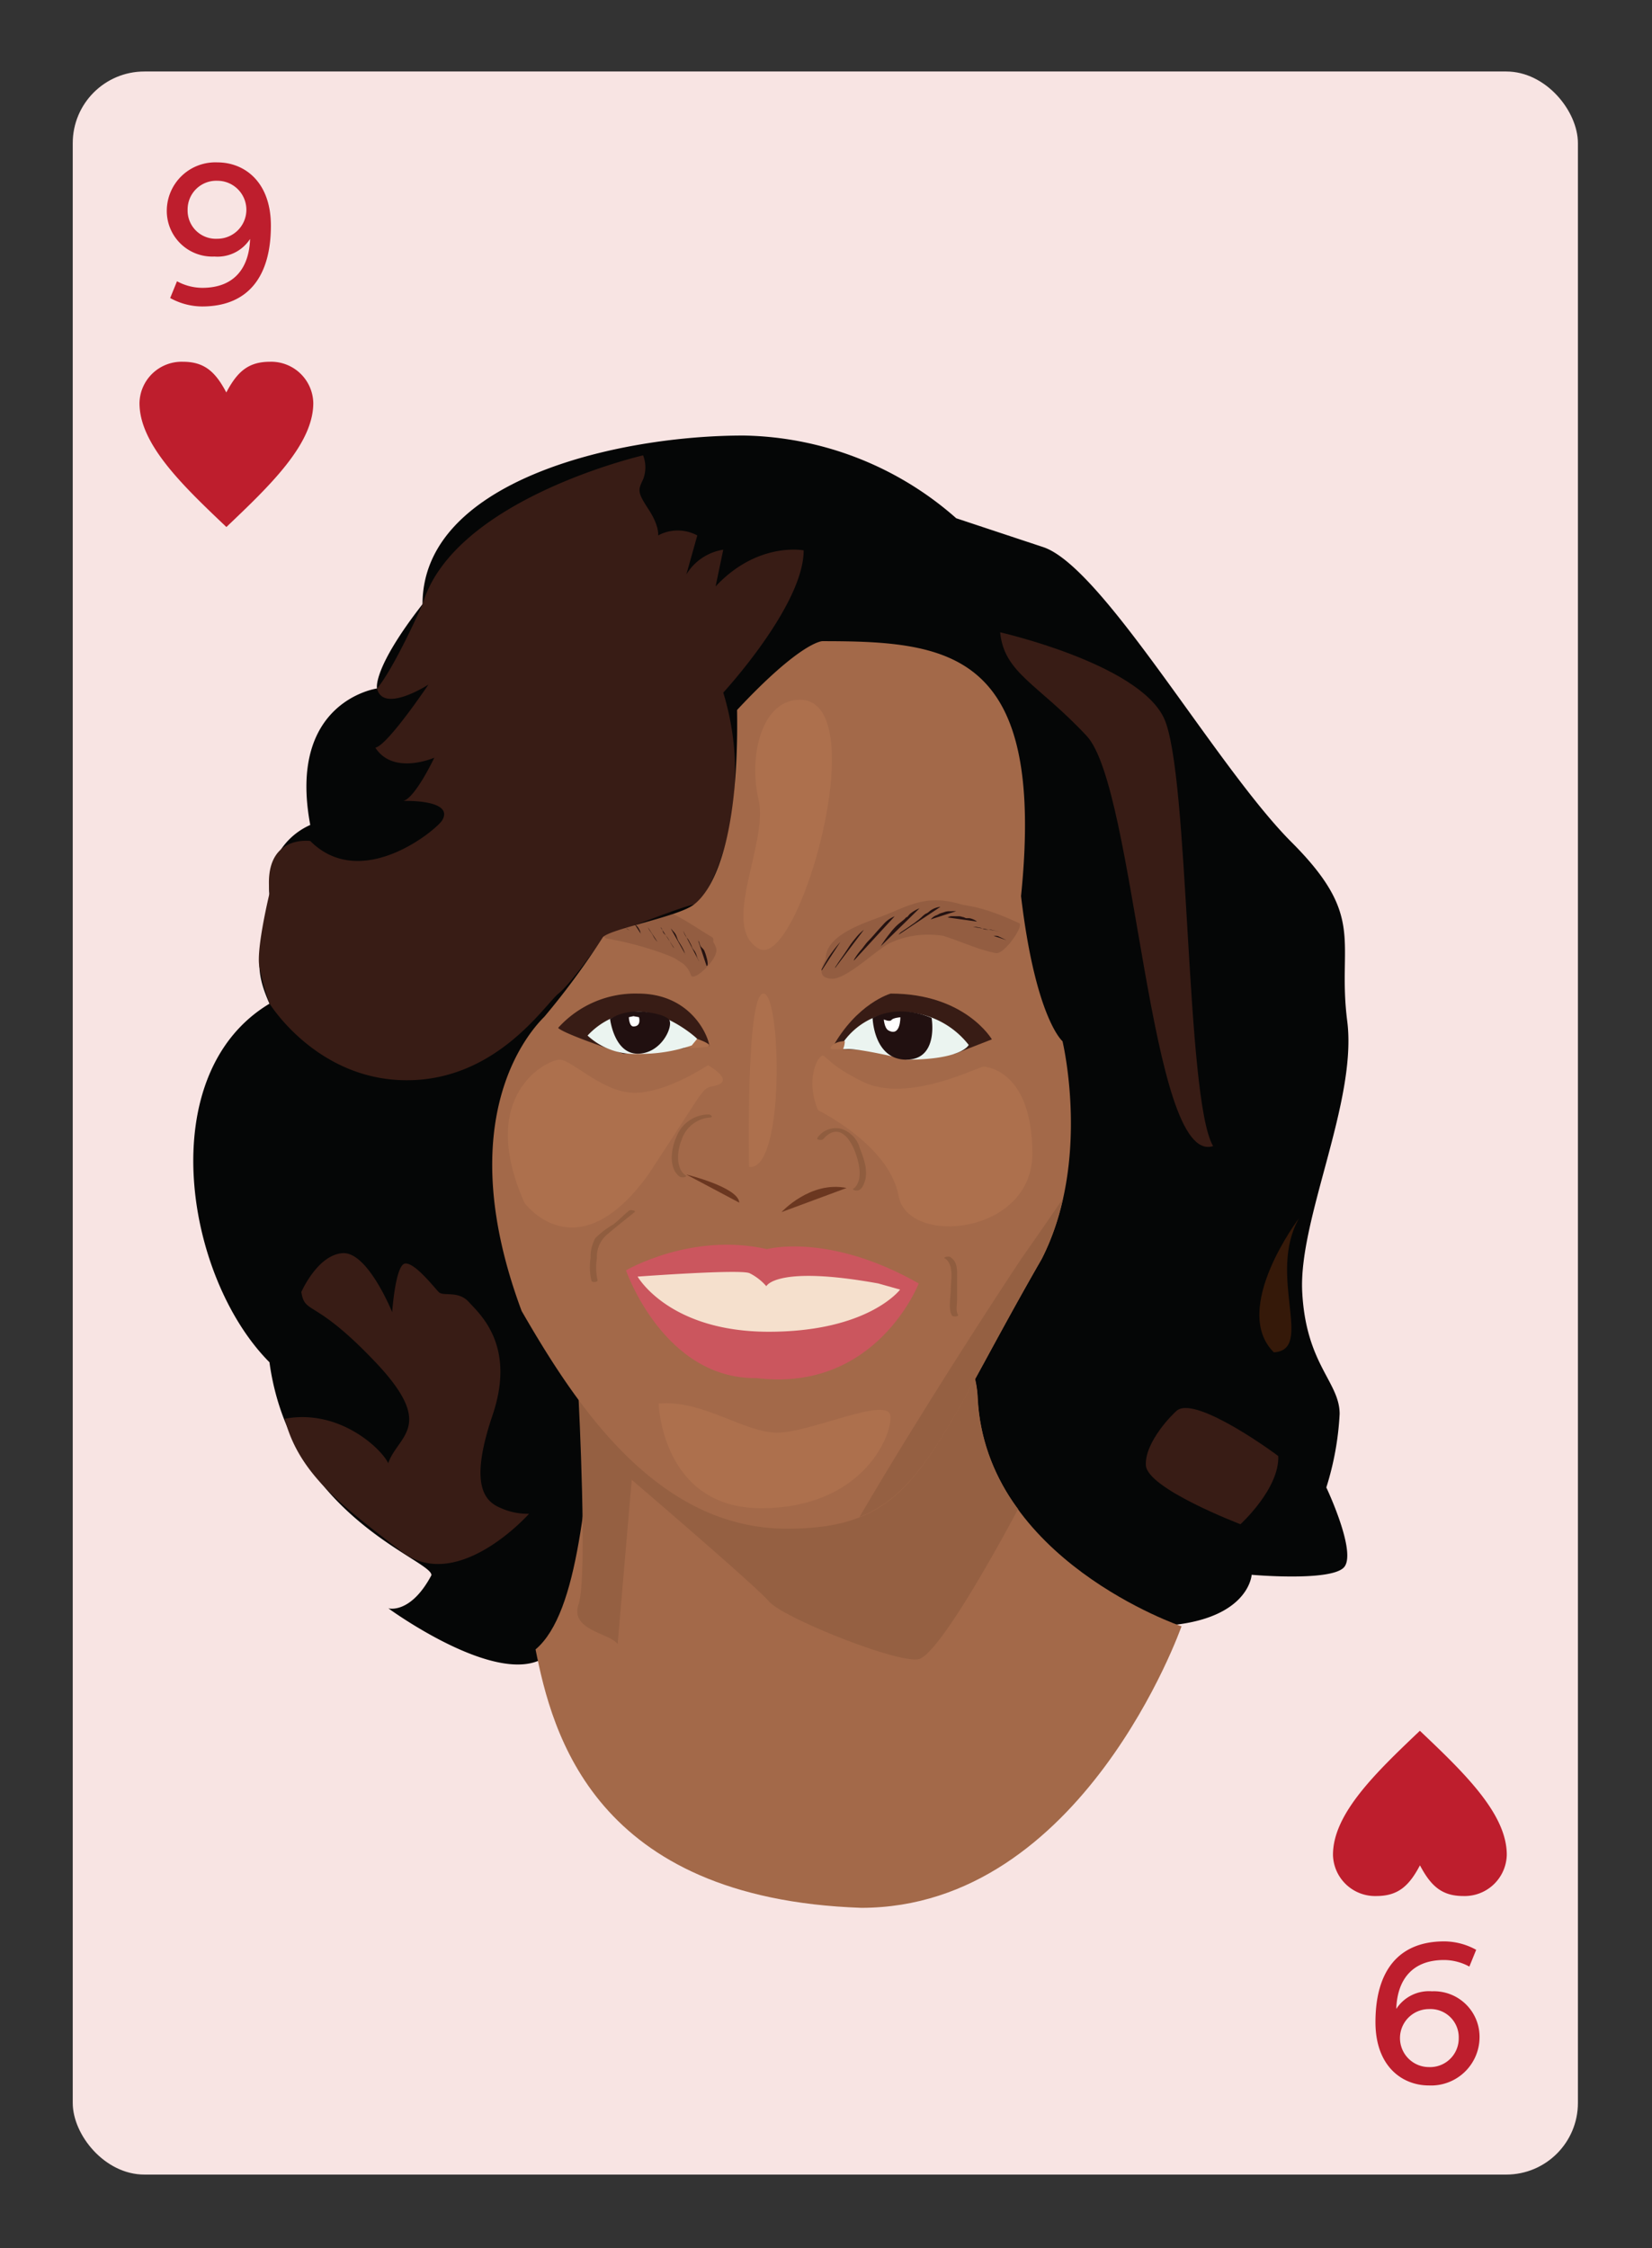 <svg id="Layer_1" data-name="Layer 1" xmlns="http://www.w3.org/2000/svg" viewBox="0 0 196 266.67"><rect x="0" y="0" width="196" height="266.67" fill="#333333" stroke="none"/><defs><style>.cls-1{fill:#f8e4e3;}.cls-2{fill:#be1e2d;}.cls-3{fill:#050606;}.cls-4{fill:#381c15;}.cls-5{fill:none;}.cls-6{fill:#351909;}.cls-7{fill:#a36949;}.cls-8{fill:#956042;}.cls-9{fill:#ad704d;}.cls-10{fill:#cb565e;}.cls-11{fill:#f5e0cd;}.cls-12{fill:#6b3720;}.cls-13{fill:#ebf4f0;}.cls-14{fill:#211010;}.cls-15{fill:#905d3f;}.cls-16{fill:#fff;}.cls-17{opacity:0.15;}</style></defs><title>badbitchcards</title><rect class="cls-1" x="8.63" y="8.48" width="178.58" height="249.45" rx="8.5" ry="8.5"/><path class="cls-2" d="M21,33.36a6.32,6.32,0,0,0,3,.78c4,0,5.57-2.6,5.67-5.8a4.6,4.6,0,0,1-4.23,2.09,5.41,5.41,0,0,1-5.65-5.52,5.76,5.76,0,0,1,6-5.65c3.2,0,6.35,2.29,6.35,7.51,0,6-2.67,9.58-8.17,9.58a7.92,7.92,0,0,1-3.78-1Zm4.79-11.92a3.4,3.4,0,0,0-3.53,3.43,3.35,3.35,0,0,0,3.53,3.45,3.44,3.44,0,1,0,0-6.88Z"/><path class="cls-3" d="M113.45,61.47a39.07,39.07,0,0,0-25.24-9.81c-15.17,0-38.08,5.42-38.08,20-6,7.7-5.4,10-5.4,10s-10.68,1.48-7.92,16.19a8.2,8.2,0,0,0-4.58,9.71c-2.12,5.86-1.71,8.19-.26,11.49-13.89,8.33-10.06,32.42,0,42.53,2.53,18.45,19.46,23.5,19.21,25.27-2.48,4.65-5.1,3.92-5.1,3.92s13.27,9.71,18.76,5.68c0,0,15.07-12.35,13.37-23.08l-10.06-9.77,44.45,2.79.76.42s10.33,26.1,22.57,26.1,12.57-6.12,12.57-6.12,9.26.82,10.92-.85-2.06-9.51-2.06-9.51a34.74,34.74,0,0,0,1.58-8.72c0-3.8-4-5.85-4.44-14.49s6.56-22.61,5.34-32.11,2.34-12.27-6.61-21.22-22.34-32.64-29.47-35S113.45,61.47,113.45,61.47Z"/><path class="cls-4" d="M35.75,153.25s1.93-4.43,4.91-4.61,5.87,7,5.87,7,.38-5.63,1.53-5.77,3.45,2.84,4,3.39,2.3-.23,3.57,1.18,5.62,5.12,2.81,13.41-.94,10.22.93,11a7.71,7.71,0,0,0,3.4.7s-8.53,9.6-15.2,4.43-12.07-9-13.79-15.7c6.53-1.22,11.51,3.61,12.28,5.27,1.15-3.32,5.74-4.34-1.53-12S36.2,156,35.75,153.25Z"/><path class="cls-4" d="M32,119.06s5.59,9.07,16.27,9.07,16.39-9,18-10.29,5.29-6.63,5.29-6.63,9.38-3.74,10.82-3.93,7.55-11.71,3.43-25.13c0,0,9.54-10.33,9.54-16.87,0,0-5.46-1.07-10.45,4.28l.91-4.36a6.25,6.25,0,0,0-4.38,2.94l1.3-4.63a4.9,4.9,0,0,0-4.65,0s.19-1.07-1.13-3.09-1.28-2.26-.65-3.56a3.91,3.91,0,0,0,0-2.85S53.83,59.18,50.13,71.67c0,0-3.3,7.49-5.4,10,.75,3,6.1-.47,6.1-.47s-4.87,7.25-6.3,7.48c2.14,3.33,7,1.19,7,1.19S49.29,94.61,47.86,95c0,0,6-.21,4.63,2.26-.59,1.07-9.56,8.61-15.68,2.49,0,0-5.61-.8-4.83,6.19,0,0-1.57,6.47-1.22,8.65A27.45,27.45,0,0,0,32,119.06Z"/><path class="cls-4" d="M118.66,75S135,78.7,138.08,85.14s2.54,45.2,5.85,50.8c-7.61,2.48-9.17-42.41-15-48.65S119.15,79.88,118.66,75Z"/><path class="cls-5" d="M140.95,161.28s5.28,4.87,6.12,7.23S143.31,165.87,140.95,161.28Z"/><path class="cls-4" d="M139.7,167.26c-.48.34-3.89,3.75-3.75,6.53s11.22,7,11.22,7,4.63-4.2,4.49-8.08C151.65,172.66,142.06,165.59,139.7,167.26Z"/><path class="cls-6" d="M154.13,144.48s-8.17,10.77-3,15.92C156,160.13,150.28,151.24,154.13,144.48Z"/><path class="cls-7" d="M102.18,226.29c26.28,0,38-33.39,38-33.39S116.9,185,116,165.79,72.49,149,71,163s-2.26,28.26-7.46,32.64C65.5,205.48,70.43,225.19,102.18,226.29Z"/><path class="cls-8" d="M108.92,196.81c2.6-.39,11.14-16.44,11.87-17.82a24,24,0,0,1-4.81-13.2,11.75,11.75,0,0,0-.61-3.26c-7.57-.82-46.64,6.89-40.41,13,0,0,14.66,12.53,16.29,14.43S106.2,197.22,108.92,196.81Z"/><path class="cls-8" d="M73.28,195l1.67-19.47L74.71,173l-6.06-7s1.09,21.12,0,24.25S72.32,193.68,73.28,195Z"/><path class="cls-7" d="M97.56,76.05c15.22,0,26.53,1.23,23.58,30.24,1.72,14.51,4.92,17.21,4.92,17.21s3.44,14.26-2.46,25.82c-13.77,23.85-14.75,32-30.24,32s-25.08-14.75-31.47-25.82c-8.61-23.11,1.23-33.44,2.7-34.91a89.51,89.51,0,0,0,6.88-9.34c.49-1,8.85-2.46,10.82-3.93s5.41-6.64,5.16-23.11C95.07,76.05,97.56,76.05,97.56,76.05Z"/><path class="cls-4" d="M74,125s-7.1-2.34-7.78-3.08a12.32,12.32,0,0,1,9.47-4.07c6.32,0,8.36,5.06,8.47,6.21Z"/><path class="cls-4" d="M113.27,125l4.41-1.72s-3.16-5.43-12-5.43c0,0-4.05,1.12-7,6.54Z"/><path class="cls-9" d="M81.13,124.32s2.78,0,3-.27-1.41-.83-1.41-.83S81.11,123.41,81.13,124.32Z"/><path class="cls-10" d="M74.27,150.68S82,146.13,91,148.16c0,0,7.32-2,18,4.07,0,0-5,12.94-19.21,11.23C78.74,163.62,74.27,150.68,74.27,150.68Z"/><path class="cls-11" d="M75.65,151.42s12.13-.9,13.27-.41a6.41,6.41,0,0,1,2,1.55s1.14-2.52,13.27-.33l2.6.73s-3.74,5-15.59,5S75.65,151.42,75.65,151.42Z"/><path class="cls-12" d="M92.72,143.77s3.42-3.74,7.72-2.86"/><path class="cls-12" d="M81.42,139.31s6.21,1.51,6.29,3.34"/><path class="cls-13" d="M100.14,123.49a8.46,8.46,0,0,1,7.71-3.41,10.12,10.12,0,0,1,7.08,3.86s-.76,1.75-7.4,1.75c0,0-5.41-1.34-7.1-1.26S100.14,123.49,100.14,123.49Z"/><path class="cls-14" d="M103.53,120.74s.12,4.95,4,4.95,3-4.95,3-4.95a9.46,9.46,0,0,0-3.65-.77A7.52,7.52,0,0,0,103.53,120.74Z"/><path class="cls-13" d="M82.71,123.22C82.55,123,79.1,120,75.65,120a8.84,8.84,0,0,0-5.94,2.83A8.19,8.19,0,0,0,75.65,125a18.8,18.8,0,0,0,6.42-1Z"/><path class="cls-14" d="M72.38,120.85s.48,4.13,3.27,4.13,4.23-3.17,3.76-4c-.28-.49-2.09-1-3.89-1A6.18,6.18,0,0,0,72.38,120.85Z"/><path class="cls-14" d="M97.5,115.1c-.09-.06.1-.32.13-.38.19-.37.41-.73.62-1.1a17.39,17.39,0,0,1,1.44-1.88"/><path class="cls-14" d="M99.08,114.82c0-.13.12-.24.18-.34s.24-.38.37-.56c.34-.48.7-1,1-1.47a11,11,0,0,1,.86-1.16,5.81,5.81,0,0,1,1-1"/><path class="cls-14" d="M101.31,113.94c0-.15.16-.34.23-.46a7.41,7.41,0,0,1,.7-.9c.25-.31.48-.66.75-.94s.48-.5.71-.77c.37-.43.76-.85,1.14-1.27a3.39,3.39,0,0,1,1.3-.91"/><path class="cls-14" d="M104.47,112.26c.07,0,.05-.06.09-.13a3.39,3.39,0,0,1,.19-.29c.27-.42.57-.81.88-1.2a7.42,7.42,0,0,1,.8-.89c.28-.26.6-.48.89-.74.07-.06.13-.16.21-.21s.1,0,.15-.07.12-.16.18-.23a1.31,1.31,0,0,1,.23-.2,4,4,0,0,1,1-.56"/><path class="cls-14" d="M106.61,110.87a1.33,1.33,0,0,1,.46-.42c.3-.21.6-.4.89-.61s.51-.34.75-.54.21-.14.3-.23l.31-.27a3.45,3.45,0,0,1,.47-.4l.19-.09a1.21,1.21,0,0,0,.26-.19,2.48,2.48,0,0,1,1.34-.56"/><path class="cls-14" d="M110.43,109.05a1.51,1.51,0,0,1,.73-.51c.16-.07.29-.17.45-.22l.44-.14a1.76,1.76,0,0,1,.58-.1,1.75,1.75,0,0,0,.3,0,3.76,3.76,0,0,1,.51,0"/><path class="cls-14" d="M112.43,108.82a1.87,1.87,0,0,1,.36-.14,4.55,4.55,0,0,1,.54,0h.49a1.67,1.67,0,0,1,.39.09c.15,0,.29.12.44.14a3.66,3.66,0,0,1,.37,0,2.13,2.13,0,0,1,.9.4"/><path class="cls-14" d="M115.45,109.94c.07,0,.08,0,.14,0a.67.67,0,0,0,.16,0,2.14,2.14,0,0,1,.41.08c.21,0,.39.13.6.2s.62,0,.93.08.65.13,1,.2"/><path class="cls-14" d="M117.87,111h.3a.75.75,0,0,1,.4.12l.84.39"/><path class="cls-14" d="M83.83,114.57c.26,0,.06-.84,0-1a4.87,4.87,0,0,0-.23-.71c-.07-.27-.35-.43-.49-.65a2.59,2.59,0,0,1-.13-.37c0-.12-.19-.29-.19-.41"/><path class="cls-14" d="M82.92,114c0-.07-.06-.14-.09-.2a2.35,2.35,0,0,1-.17-.43,2.44,2.44,0,0,0-.19-.46c-.08-.15-.21-.28-.3-.43s-.11-.29-.18-.42-.18-.36-.28-.54-.26-.32-.37-.5a3.76,3.76,0,0,1-.28-.6"/><path class="cls-14" d="M81.34,113.25a.49.49,0,0,1-.1-.22,3.73,3.73,0,0,0-.16-.4,8.9,8.9,0,0,0-.55-.94c-.16-.26-.21-.56-.35-.83a1.72,1.72,0,0,0-.3-.4c-.1-.11-.2-.23-.3-.33"/><path class="cls-14" d="M80,112.48a1.45,1.45,0,0,1-.27-.37,5.75,5.75,0,0,1-.36-.63,3,3,0,0,0-.6-.76c-.19-.21-.16-.58-.4-.73"/><path class="cls-14" d="M78,111.71a3.06,3.06,0,0,1-.54-.77,4,4,0,0,0-.33-.5,2.42,2.42,0,0,1-.26-.45"/><path class="cls-14" d="M76.09,110.85c-.11-.12-.1-.29-.16-.43a2.68,2.68,0,0,0-.25-.45,2.22,2.22,0,0,0-.41-.39"/><path class="cls-14" d="M74.68,110.36a1.47,1.47,0,0,0-.33-.23c-.13-.06-.34-.08-.4-.23"/><path class="cls-15" d="M97.66,135.12c1.9-2.15,3.32.08,3.9,1.81.38,1.12.84,3-.21,4l.51-.07-.09,0c-.26-.07-.85.2-.38.32.68.19,1-.41,1.19-1,.46-1.21-.09-2.79-.55-3.94a3.35,3.35,0,0,0-2.16-2.33A2.64,2.64,0,0,0,97,134.93c-.23.26.49.37.65.19Z"/><path class="cls-15" d="M84,132.19a4.09,4.09,0,0,0-3.73,2.63c-.66,1.38-1,3.83.43,4.78.19.13.91,0,.65-.19-1.22-.8-1-3-.49-4.18a3.84,3.84,0,0,1,3.34-2.68c.5,0,.15-.39-.2-.36Z"/><path class="cls-15" d="M74.62,143.61c-.65.52-1.22,1.14-1.88,1.64a10.13,10.13,0,0,0-2.1,1.6,4.51,4.51,0,0,0-.57,2.35,7.14,7.14,0,0,0,.1,2.72c.09.23.83.17.72-.1a7,7,0,0,1-.07-2.62,3.43,3.43,0,0,1,1.29-2.84c1-.86,2.11-1.72,3.16-2.57.25-.2-.46-.34-.65-.19Z"/><path class="cls-9" d="M84,126.34s-4.88,3.28-8.69,3.28-7.42-3.9-8.89-3.93-9.94,4.13-4.18,17c0,0,6.15,8.39,14.66-3.34,7.71-11.73,6.13-10,8.17-10.64S84,126.34,84,126.34Z"/><path class="cls-9" d="M97.06,125.69s-1.53,2.34,0,6c0,0,8.44,4.1,9.55,10.15s15.87,4.61,15.87-5-5.2-10.32-5.8-10.32-9,4.39-14.31,1.79S98.09,124.45,97.06,125.69Z"/><path class="cls-9" d="M94.9,83c9,0-.19,32.15-4.86,29.53S91.21,100,90,94.86,90.34,83,94.9,83Z"/><path class="cls-9" d="M78.14,166.48s.38,12.41,12.16,12.41,15.48-8.32,15.35-10.88-9.44,1.92-13.42,1.92S83.39,166,78.14,166.48Z"/><path class="cls-9" d="M88.87,138.41c4.3.57,3.82-20.57,1.71-20.57S88.87,138.41,88.87,138.41Z"/><path class="cls-15" d="M112.11,149.25c1.13.78.69,2.61.69,3.78,0,.79-.32,2.28.14,3,.14.21.87.12.72-.1-.29-.43-.11-1.19-.11-1.68,0-.84,0-1.68,0-2.51,0-1,.14-2-.8-2.64-.19-.13-.91,0-.65.19Z"/><path class="cls-9" d="M100,124.49s-.87-.05-1.28-.05,0-.9,1.51-.95A2.47,2.47,0,0,1,100,124.49Z"/><path class="cls-16" d="M105.39,122.21c1.48.83,1.43-1.55,1.43-1.55s-.85.06-1.05.32-.91-.06-.91-.06S104.93,121.94,105.39,122.21Z"/><path class="cls-16" d="M75.15,121.75c1,0,.66-1.1.66-1.1l-.66-.12-.54.12S74.64,121.75,75.15,121.75Z"/><path class="cls-8" d="M123.59,149.32a30.09,30.09,0,0,0,2.53-7.18c-2.16,3.21-4.91,7.1-4.91,7.1s-10.42,15.65-19.24,30.7C109.94,176.78,113,167.76,123.59,149.32Z"/><g class="cls-17"><path class="cls-4" d="M100.68,110.41c-.91.78-5.36,5.6-1.94,5.68,1.81,0,5.35-3.55,6.9-4.26,4.26-1.94,8.46-.66,12.5,1.2l2.77-3.55c-3-.57-5.64-2.16-8.61-2.6s-4.92.72-7.47,1.73c-2.16.86-8.28,2.59-6.56,6.35.1.23.26.25.5.1.49-.3,4-2.77,4.55-2.47.88.49,3.36-3.21,2.77-3.55s-.48-.08-1.07,0c0,0-4.07,2.07-3.92,1.77l-2.27,2.71c2.46-1.26,6.57-3,9.22-3.12,3.47-.16,6.74,2,10.1,2.65,1,.19,3.38-3.26,2.77-3.55-3.57-1.65-7.44-3-11.38-1.84a16.86,16.86,0,0,0-4.11,2,52.47,52.47,0,0,0-6,3.79c.63-.54,2.82-4.3,1.31-3Z"/></g><g class="cls-17"><path class="cls-4" d="M85,112.54c-.56-1.76-2.15-2.44-3.77-3a43.27,43.27,0,0,0-6.88-1.88l-2.07,3.6c3.18-1.16,6.82,1.92,9.42,3.44,1,.61,3.61-3.06,2.77-3.55-3.07-1.8-6.66-4.79-10.4-3.43-.64.23-3.38,3.35-2.07,3.6A40.18,40.18,0,0,1,78.42,113c1.41.52,3.05,1.09,3.55,2.66.29.92,3.37-2,3-3.17Z"/></g><path class="cls-2" d="M21.71,42.91c2.57,0,3.86,1.22,5.14,3.64,1.28-2.42,2.57-3.63,5.14-3.64a5,5,0,0,1,5.18,4.89c0,4.9-5.15,9.8-10.31,14.71-5.16-4.9-10.32-9.81-10.31-14.71A5,5,0,0,1,21.71,42.91Z"/><path class="cls-2" d="M173.61,224.89c-2.57,0-3.86-1.22-5.14-3.64-1.28,2.42-2.57,3.63-5.14,3.64a5,5,0,0,1-5.18-4.89c0-4.9,5.15-9.8,10.31-14.71,5.16,4.9,10.32,9.81,10.31,14.71A5,5,0,0,1,173.61,224.89Z"/><path class="cls-2" d="M174.33,233.26a6.32,6.32,0,0,0-3-.78c-4,0-5.57,2.6-5.67,5.8a4.61,4.61,0,0,1,4.23-2.09,5.41,5.41,0,0,1,5.65,5.52,5.75,5.75,0,0,1-6,5.65c-3.2,0-6.35-2.29-6.35-7.51,0-6,2.67-9.58,8.17-9.58a7.92,7.92,0,0,1,3.78,1Zm-4.79,11.92a3.4,3.4,0,0,0,3.53-3.43,3.35,3.35,0,0,0-3.53-3.45,3.44,3.44,0,1,0,0,6.88Z"/></svg>
